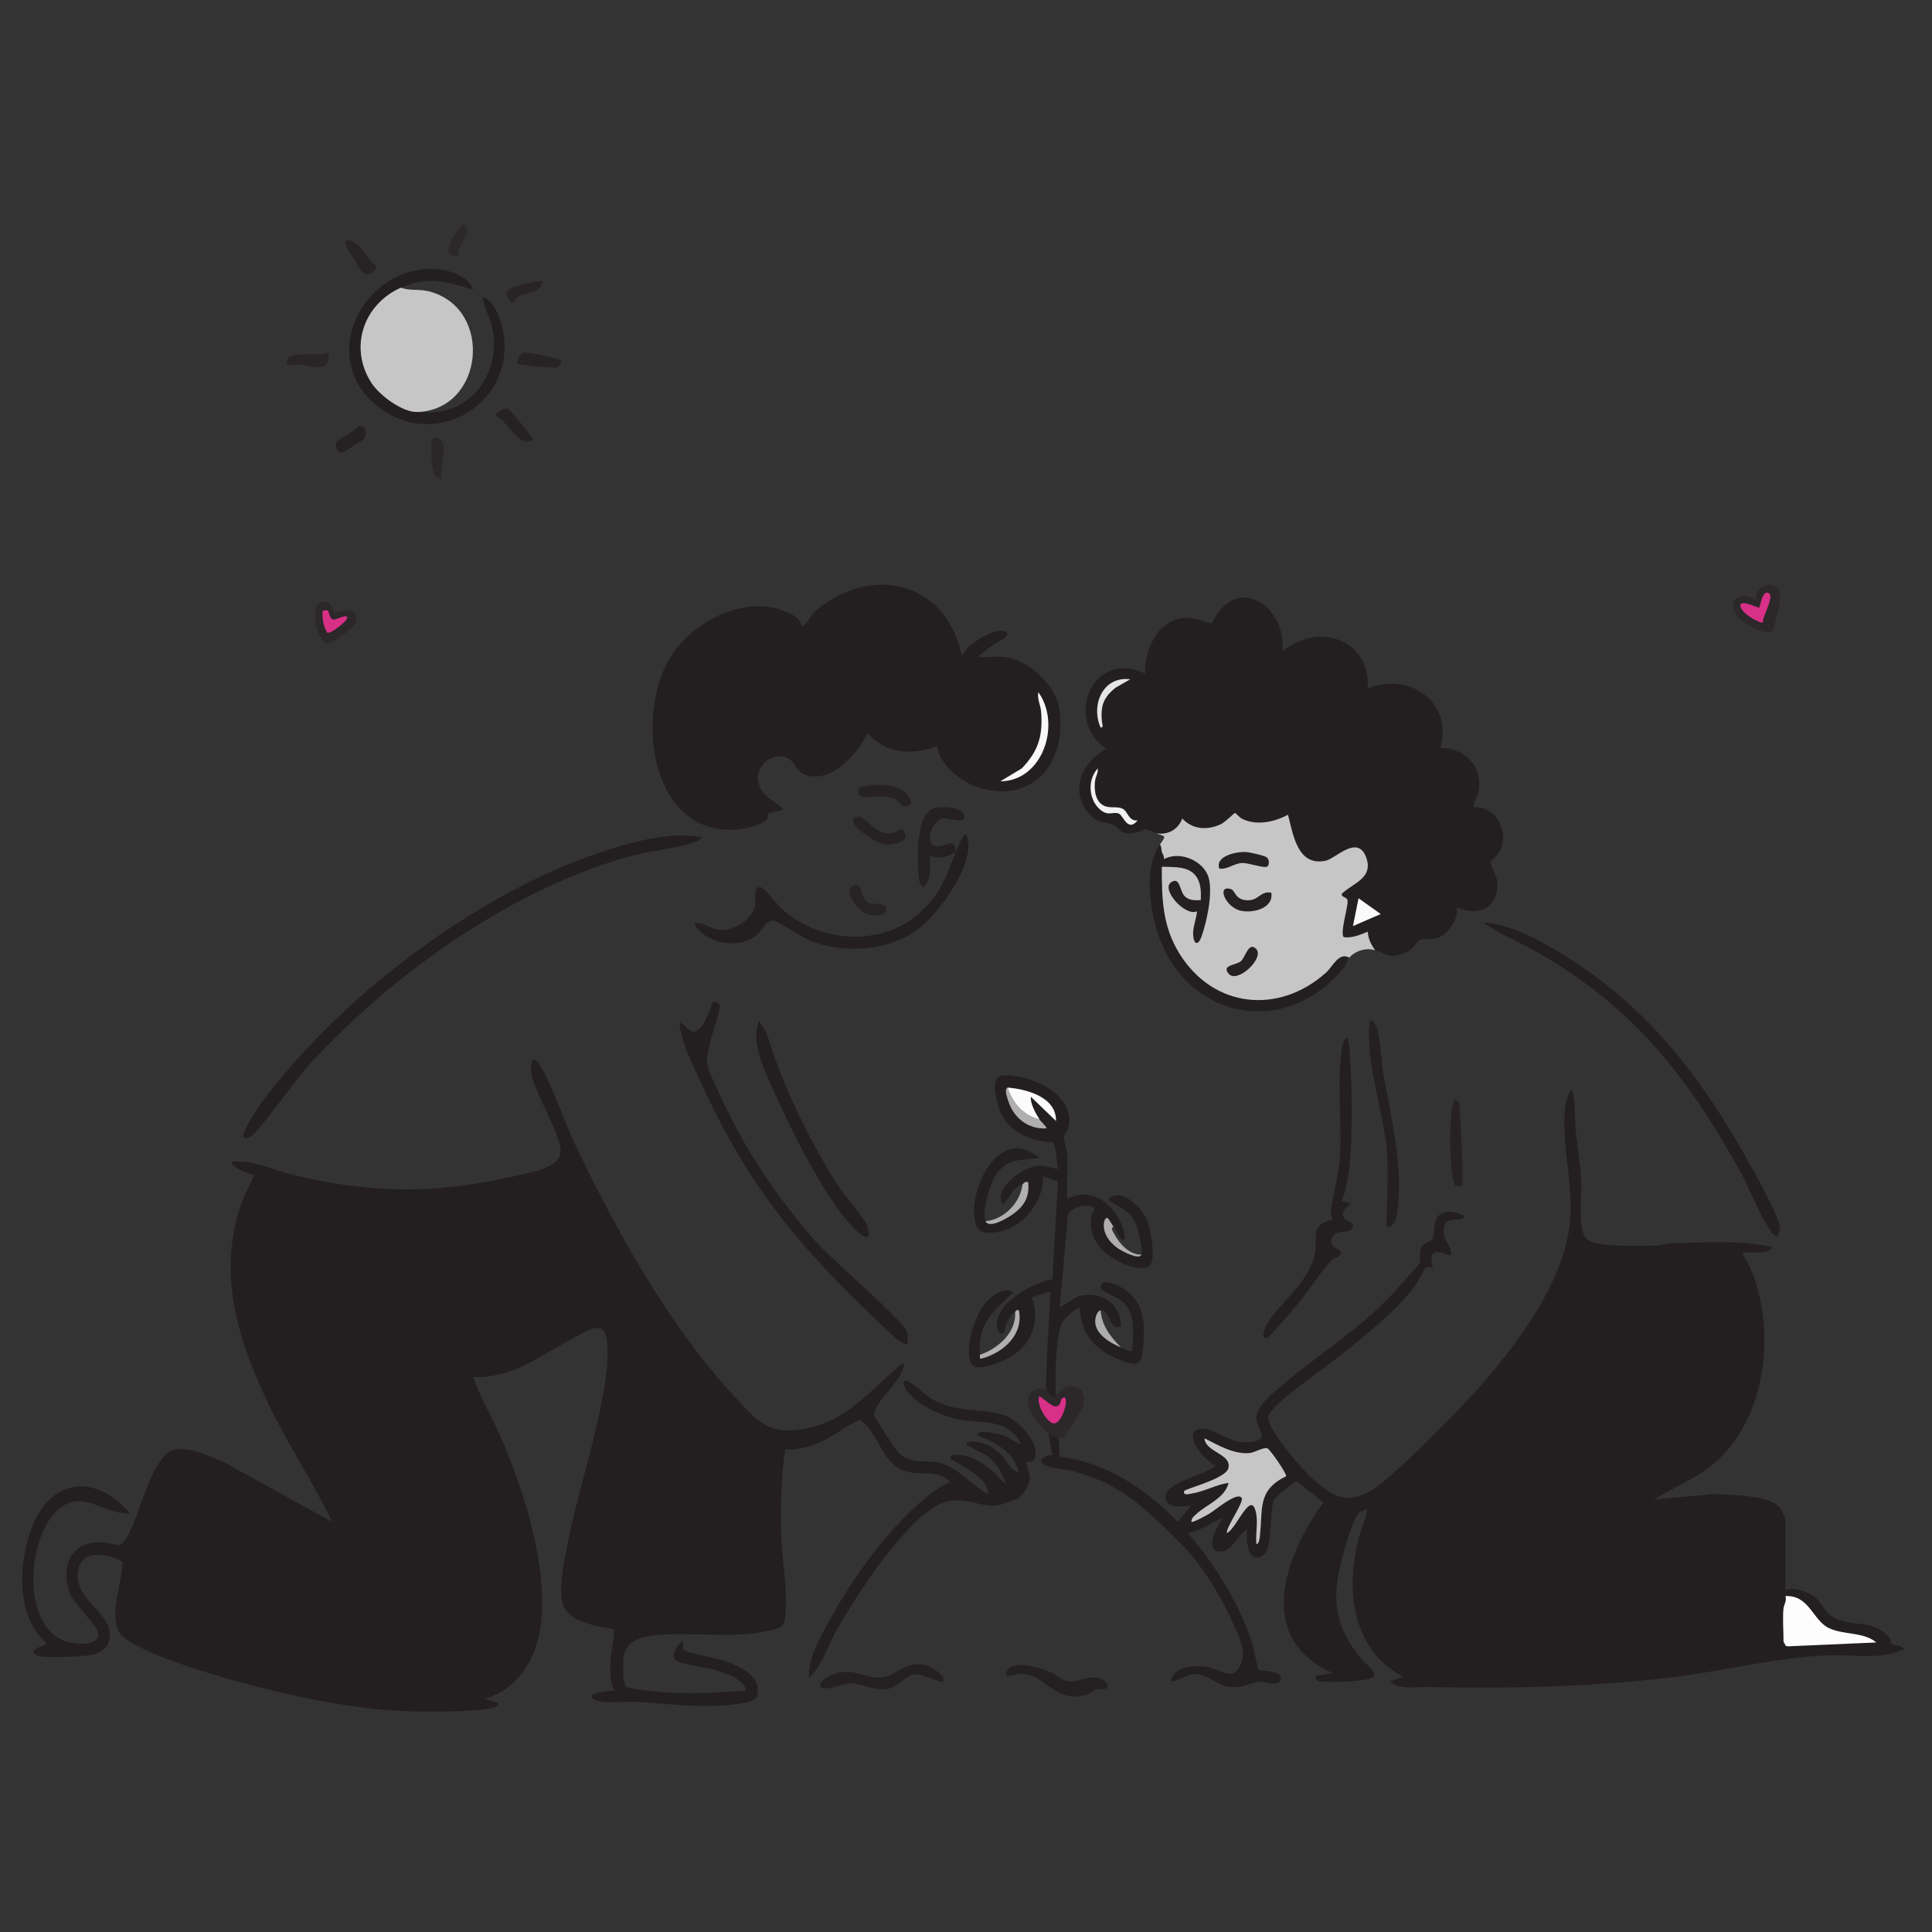 <?xml version="1.0" encoding="UTF-8"?>
<svg id="Layer_1" data-name="Layer 1" xmlns="http://www.w3.org/2000/svg" viewBox="0 0 1041 1041">
  <rect x="0" y="0" width="1041" height="1041" fill="#333333" stroke="none"/>
  <defs>
    <style>
      .cls-1 {
        fill: #c7c6c6;
      }

      .cls-2 {
        fill: #252122;
      }

      .cls-3 {
        fill: #2c2729;
      }

      .cls-4 {
        fill: #b0afaf;
      }

      .cls-5 {
        fill: #b1afb0;
      }

      .cls-6 {
        fill: #fbfbfb;
      }

      .cls-7 {
        fill: #231f20;
      }

      .cls-8 {
        fill: #f1f1f1;
      }

      .cls-9 {
        fill: #2c2829;
      }

      .cls-10 {
        fill: #d82f87;
      }

      .cls-11 {
        fill: #262223;
      }

      .cls-12 {
        fill: #2b2728;
      }

      .cls-13 {
        fill: #242021;
      }

      .cls-14 {
        fill: #282425;
      }

      .cls-15 {
        fill: #f9f8f8;
      }

      .cls-16 {
        fill: #aeadad;
      }

      .cls-17 {
        fill: #e6e5e5;
      }

      .cls-18 {
        fill: #fafafa;
      }

      .cls-19 {
        fill: #292526;
      }

      .cls-20 {
        fill: #afadae;
      }

      .cls-21 {
        fill: #fdfdfd;
      }

      .cls-22 {
        fill: #272324;
      }
    </style>
  </defs>
  <path class="cls-7" d="M487,735.01c-.19,9.22-16.37,20.08-15.95,27.54.07,1.19,11.38,18.38,12.93,19.97,6.61,6.82,13.89,3.72,22.27,5.73,10.65,2.56,16.79,12.06,26.26,16.74-.11-8.93-13.6-14.74-20.5-19.01l.5-1.99c12.45-1.18,21.87,7.39,29.49,16-1.66-5.81-5.11-11.88-10.05-15.44-2.65-1.91-6.16-2.92-9.05-4.97-1.18-.84-2.45-.03-1.88-2.58,8.46-.91,13.96,2.03,19.5,7.99,2.67,2.87,4.05,8.04,8.49,8-3.94-11.74-11.56-14.88-21.99-19.5-.71-1.48,1.03-1.85,1.98-2,2.15-.33,9.66,1.23,12,2.02,1.78.6,8.4,5.01,9.01,4.48-6.88-14.36-21.45-10.52-34.2-13.29-8.74-1.89-25.88-9.16-28.62-18.38-.36-1.22-.76-2.86,1.3-2.3,3.94,1.08,9.59,7.6,14,10,14.03,7.64,24.59,4.41,37.74,8.26,7.23,2.11,17.58,12.6,17.84,20.26.22,6.45-4.22,4.6-5.06,5.46-.41.42,2.1,6.44,1.96,8.44-.24,3.44-3.56,9.47-6.9,11.11-1.43.7-8.27,3.15-9.62,3.38-13.19,2.18-21.81-8.8-37.95,3.06-17.79,13.08-38.62,44.96-49.67,64.33-4.81,8.43-7.7,18.96-14.82,25.67-.82-10.48,5.85-21.53,10.82-30.67,12.35-22.73,30.11-47.36,49.64-64.36,4.71-4.1,9.77-7.97,15.52-10.47-6.5-7.14-16.48-3.03-24.99-6.01-12.13-4.25-13.43-20.71-23.71-27.39-7.72,3.09-14.31,9.17-22.31,12.38-5.68,2.28-11.76,3.95-17.94,3.57-2.08,15.34-2.59,30.97-2.09,46.49.47,14.38,3.73,29.56,2.06,43.98-.69,6.01-3.73,6.03-8.82,7.18-20.25,4.61-42.43.19-62.42,2.58-7.12.85-14.55,3.27-15.69,11.31-.38,2.7-.84,15.26,1.66,16.4,3.06,1.39,18.48,2.82,22.7,3.05,13.76.76,27.85-.2,41.54-1.05-1.19-6.81-12.69-10.05-18.78-11.71-4.29-1.17-19.08-2.43-20.08-6-.77-2.75,3.47-9.95,4.86-8.3,0,1.3-.16,2.85.49,4,.83,1.45,18.06,4.58,22.03,5.99,8.35,2.96,20.57,8.27,17.28,19.32-1.05,3.53-15.45,4.52-19.26,4.74-15.54.9-30.62-1.18-46-2.08-4.86-.29-21.83,1.83-23.53-2.47-.69-1.74,1.06-1.63,1.99-1.95,2.99-1.02,6.82-1.45,10-1.55-4.49-10.23-.74-22.21-.03-32.96-8.55-1.75-24.14-3.62-27.46-13.04s1.64-29.6,3.8-40.18c5.24-25.67,23.78-80.78,19.45-104.07-1.85-9.95-10.99-3.26-16.78-.26-17.47,9.02-33.88,22.58-54.97,21.53,4.21,12.34,11.33,23.82,16.46,36.03,13.01,30.91,31.29,88.36,12.95,118.89-5.04,8.4-12.79,15.52-22.41,18.09-.44,1.93,8.62,1.28,5.99,3.97-3.89,3.99-42,3.39-49.54,3.06-30.64-1.35-62.2-8.25-91.67-16.33-11.88-3.26-57.44-16.62-62.66-26.34-5.2-9.67,1.62-27.11,1.94-37.72-9.24-5.65-24.68-6.79-24.15,7.86s19.34,19.64,17.03,33.93c-.89,5.49-6.45,7.91-11.43,8.56-4.51.59-22.86,1.43-26.35.33-9-2.85,3.83-5.65,3.82-6.83-16.45-14.96-15.14-42.71-8-62.02,10.16-27.48,35.16-29.56,53.02-7.97-14.96.61-25.76-14.4-39.64-1.15-15.46,14.76-19.16,61.5,4.83,69.96,4.77,1.68,18.75,3.28,17.67-4.56-.62-4.51-12.63-14.53-15.34-21.76-4.88-13,.51-27.34,15.94-27.01,11.3.24,11.08,6.19,17.73-8.3,4.27-9.31,11.4-37,21.08-40.92,8.48-3.44,20.56,3.07,28.42,6.07l58.32,32.17c-10.98-22.7-25.26-43.72-35.85-66.64-14.94-32.31-24.99-64.75-14.64-100.35,2.07-7.12,5.41-13.36,8.5-19.99-1.97.51-14.08-5.18-12-7,11.2-1.32,21.24,4.1,31.78,6.71,42.8,10.59,77.28,10.79,120.4.97,6.81-1.55,22.42-3.83,24.6-11.41,2.32-8.1-13.49-32.66-15.34-43.23-.55-3.13-.56-4.99.56-8.04,2.43-.3,3.55,2.2,4.54,3.94,7.01,12.36,12.83,30.27,19.27,43.73,21.45,44.79,49.89,95.84,83.66,132.34,13.09,14.14,18.96,22.74,39.72,18.69,22.1-4.31,33.28-19.21,49.29-32.71,1.12-.95,1.63-2.42,3.5-1.99Z"/>
  <path class="cls-7" d="M551,638c-5.87,2.36-6.36,6.83-10.5,10.98-5.38-7.21,7.32-17.12,13.52-19.47,6.78-2.56,9.37-1.05,15.98.48-.62-2.91-.86-13.18-2.95-14.54-12.42-.47-25.35-6.18-28.98-19.02-1.57-5.55-4.97-16.9,3.26-17.06,14.15-.27,38.3,10.29,34.46,27.89-.42,1.91-2.3,3.63-2.48,5.34-.26,2.39,1.62,6.73,1.74,9.84.3,7.81-.3,15.72-.03,23.53,14.09-6.95,25.77,3.26,30.22,16.28.27.8,2.1,7.1-.71,5.72-2.05-1.91-3.03-4.81-4.51-6.99-5.11-2.3-3.31,1.82-1.33,5.15,2.9,4.87,10.47,11.33,16.33,9.85.96-2.73-2.04-14.94-3.6-17.9-3.25-6.17-9.01-7.94-14.38-11.6,6.84-7.87,19.08,5.16,21.28,11.7,1.5,4.45,5.48,22.97,0,24.59-7.42,2.2-19.79-4.31-24.82-9.77-4.96-5.39-6.09-10.35-5.53-17.58.16-2.05,2.69-4.08,1.07-4.96-3.89-2.1-10.83.03-13.53,3.51l-4.49,50c.95.75,8.17-5.23,10.73-5.76,11.85-2.45,21.89,3.89,22.28,16.26-6.28,3.53-5.82-9.2-11.01-8.49-3.85,9.2,4.3,15.21,11,20,1.96.76,3.59,2.43,6,2,.56-8.91,2.23-19.76-4.98-26.51-2.88-2.7-12.05-5.58-12.05-7.97,0-5.77,11.11-.25,13.53,1.49,10.11,7.27,10.52,18.96,9.49,30.48-.9,9.97-2.49,11.05-11.66,7.69-12.43-4.56-22.67-13.97-22.33-28.17-1.3-1.45-8.53,5.57-9.42,7.07-2.64,4.44-3.33,15.83-3.62,21.38-.89,17.23.92,34.37,2.09,51.5,24.66,2.77,46.61,17.54,63.45,35.03l7.5-8.97c-3.71.73-12.4,2.02-13.84-2.71-2.98-9.81,22.04-13.14,26.82-18.8-5.57-1.44-18.63-17.93-8.42-19.51,7.7-1.19,15.54,8.7,27.88,6.95,10.56-1.5,2.2-6.89,2.49-13.42s10.74-14.39,15.59-18.49c18.79-15.86,40-28.98,56.99-47.01,2.38-2.53,14.31-15.61,15.24-17.24.84-1.46-.15-5.28.68-7.85,1.11-3.44,5.8-4.17,6.35-5.14,2.2-3.87-1.34-14.17,8.73-14.86,1.98-.14,11.16,1.69,7.5,3.58-2.67,1.38-8.32-.91-9.81,4.2-2.01,6.91,3.72,9.47,3.79,15.28-1.95,1.93-13.62-7.75-9.99,7-1.14.14-2.94-.41-3.84.16-.51.32-4.65,8.34-6.19,10.32-11.2,14.46-26.41,26.02-40.52,37.48-6.75,5.48-36.32,25.69-38.04,32.01s18.72,29.32,24.06,34.06c10.14,9.01,17.86,13.99,31.23,6.18,9.23-5.39,31.77-28.06,40.33-36.67,26.71-26.88,63.84-69.87,66.94-109.06,1.28-16.17-2.38-32.01-2.97-47.99-.25-6.75-.58-17.31,3.98-22.49,2.04,7.24,1.38,14.36,2.02,21.49.83,9.27,2.42,18.75,2.98,28.02.45,7.42-2.29,27.3,3.48,31.52,5.76,4.21,30.09,3.25,38.07,3.01,2.13-.06,4.08-.98,5.97-1.03,18.56-.49,37.31-2.04,55.49,2-1.76,4.47-15.19,2.28-15.99,2.99.94,3.21,3.16,5.81,4.48,9.01,14.94,36.29,7.22,89.88-28.95,111.01l-23.52,12.96,33.45-3.03c8.84.82,29.55.3,35.01,8.08.49.69,2.54,5.1,2.54,5.46v38.5c4.23-2.17,10.89.37,14.69,2.81,5.98,3.84,5.56,9.53,13.32,12.68,10.59,4.29,19.39,0,28.02,10.02.78.9.69,2.71,1.22,3.23,1.03,1.03,5.52.56,6.75,2.76-12.1,6.25-27.94,2.84-41.54,3.45-28.94,1.3-55.62,8.53-84.09,11.91-43.14,5.13-87.72,6.17-130.88,5.14-6.37-.15-15.88,1.79-20.49-3l6.99-2.51c-27.19-14.33-30.96-45.86-24.32-73.33,1.41-5.82,4.47-11.45,4.83-17.17-2.23,1.26-3.79,1.21-5.38,3.62-2.33,3.51-6.11,15.99-7.39,20.61-6.34,22.91-5.63,37.19,9.29,56.23,1.82,2.33,10.52,8.16,6.31,10.62-3.34,1.96-25.08,2.87-28.67,1.73-1.32-.42-1.94-1.45-1.67-2.82l8.99-1.5c-42.07-18.82-25.82-63.06-4.93-91.95l-14.38-11.43c-1.28.19-11.38,8.37-12.13,9.92-2.98,6.17-.29,27.39-6.55,30.46-8.17,4-8.65-9.36-8.02-14.51-5.01,2.85-8.04,12.12-14.51,12.08-9.19-.07-1.55-14.18,1.52-18.07-6.44,2.48-11.97,6.92-19,8,14.9,17.18,28.09,38.61,35.03,60.45.76,2.39,2.53,13.03,3.11,13.39,1.36.84,13.61-.28,11.85,5.6-.98,3.25-8.83.64-11.24.78-5.43.3-9.01,3.67-16.28,2.78-6.21-.76-11.97-7.11-18.88-6.93-4.53.12-8.13,3.69-12.59,3.9.87-8.08,12.01-8.61,18.39-7.89,7.91.89,15.29,8.98,19.39-1.82,2.88-7.58-1.54-14.9-4.61-21.97-5.79-13.33-16.49-30.96-26.75-41.25-18.68-18.72-32.44-33.33-59.58-40.42-3.58-.94-15.99-1.34-16.84-5.17-.52-2.35,4.51-3.27,6-3.5-6.18-28.8-2.05-58.88-1.02-87.99l-9.99,3.03c5.22,14.69-1.34,28.1-15.32,34.15-3.25,1.41-13.73,5.4-16.21,2.85-5.98-6.16.37-24.99,4.69-31.36,3.19-4.7,10.99-12.2,16.83-8.17-10.85,10-19.46,17.17-18,33.5,6.59.74,15.27-6.79,18.17-12.71,1.19-2.43,3.78-10.02.83-10.29-5.32,3.46-5.52,10.59-6.01,11-2.61,2.16-4.14-2.5-3.81-5.23,1.47-12.07,19.32-21.25,29.87-23.42l3.02-52.74-8.06-2.62c.54,13.26-10.7,27.51-23.74,29.77-8.47,1.46-12.36.88-13.26-8.25-1.81-18.24,14.86-49.04,35-31.52-9.38,1.28-16.83.04-22.99,8.51-3.36,4.63-8.25,20.39-6,25.5,6.54,1.9,15.65-5.26,18.97-10.68,1.46-2.39,3.89-7.84,1.03-9.32Z"/>
  <path class="cls-7" d="M623,449c-9.1-3.95-4.43-1.59-11.73-.23-8.22,1.54-7.33-2.52-11.29-4.25-5.95-2.61-9.05-.13-14.42-7.58-9.09-12.63-1.79-26.66,10.42-33.44-23.1-15.83-7.02-54.33,21.01-40.5-.39-12.81,6.98-29.45,21.5-30.07,5.57-.24,9.31,2.15,14.44,3.01,12.82-27.47,40.32-10.15,38.08,15.06,19.11-15.92,47.45-6.99,46,20,21.97-9.33,46.3,7.28,38.99,32,13.09-.17,23.09,10.02,20.77,23.27-.54,3.06-2.95,5.51-2.76,8.73,11.95-1.02,19.61,13.32,14.2,23.7-1.12,2.16-4.81,4.75-5.04,5.94s3.8,7.81,3.74,11.75c-.2,13.32-10.43,17.41-21.89,12.61.9,6.55-5.39,15.49-11.73,16.77-2.68.54-6.03-.39-8.29.71s-2.72,5.28-8.72,7.28c-8.92,2.97-8.61.28-15.27-1.77-3.88-1.26-4.73-3.43-5.76-7.13-6.8,2.77-15.7,4.84-13.48-5.89l2.43-13.23c-3.14-1.71-4.39-4.23-1.27-6.79,18.23-8.11,15.04-30.07-5.42-14.32-16.15,6.81-22.33-9.61-24.74-22.32-8.99,2.94-19.5,5.28-27.47-1.59-7.02,7.62-18.4,10.27-27.14,3.99-5.07,4.98-8.35,7.65-15.15,4.29Z"/>
  <path class="cls-7" d="M541.5,354c12.66,1.7,27.26,14.89,29.26,27.74,4.4,28.29-13.47,51.87-43.54,42.54-9.03-2.8-21.45-12.37-22.23-22.29-13.59,5.03-27.51,4.37-37.49-6.98-5.44,11.3-20.07,27.92-34.24,22.22-4.56-1.83-5.05-8.06-10.64-9.44-8.15-2.01-15.94,6.09-13.97,13.98s8.29,9.22,13.35,14.21c-1.44.99-7.28,1.78-7.79,2.22-.45.39-.37,2.32-1.14,3.32-2.51,3.25-12.39,5.26-16.52,5.51-44.93,2.72-53.6-57.6-37.36-89.36,11.73-22.95,45.25-40.28,69.17-25.54,2.74,1.69,3.4,4.64,3.67,4.85,1.65,1.28,4.79-5.28,6.49-6.98,1.83-1.83,6.26-4.98,8.57-6.43,30.05-18.78,64.23-5.5,70.93,29.41,1.68-.91,2.24-2.95,3.97-4.52,3.57-3.23,15.41-10.96,20.04-7.99,3.27,2.09-4.05,5.07-6.33,6.7-2.88,2.05-6.32,4.25-8.68,6.82,4.58.43,10.05-.6,14.5,0Z"/>
  <path class="cls-1" d="M623,449c6.32,1.07,11.9-2.07,14.02-8,5.53,5.99,13.38,6.47,20.65,3.17,2.5-1.13,7.33-6.15,7.83-6.15.25,0,2.42,2.5,3.8,3.18,7.81,3.84,17.41,1.7,24.69-2.2,2.86,10.9,5.15,27.95,20.29,24.77,5.51-1.16,17.42-14.57,21.95-1.5,3.75,10.84-6.97,13.49-13.22,19.24-.47,2.24,2.98,1.51,3.11,3.98.18,3.5-4.2,17.37-2.07,19.47,4.57.61,8.85-1.29,12.95-2.96.17,3.71,1.8,7.12,4.01,10-4.84-1.49-10.66.21-14,4l-4.83,2.31c-43.33,48.68-102.36,12.93-98.16-48.62l2-2.69c.92-3.28,9.95-1.84,12.81-.88,6.05,2.03,9.01,5.55,9.99,11.94,2.36,15.28-13.81,9.48-15.76-1.52-4.89,4.35,7.26,14.04,12.85,13.38l.76,1.41c-4.75,25.93,1.64,7.23,3.04-5.78,1.88-17.53-6.28-24.49-23.02-21.4l-.67-5.15c-1.65.32-1.99-1.02-1-4,3.88-5.36,2.48-4.06-2-6Z"/>
  <path class="cls-1" d="M225,222c-2.11,4.44-10.96-1.01-14.32-3.14-19.74-12.52-25.21-38.4-8.72-56.24,3.21-3.47,9.49-9.67,14.04-7.62,5.09,1.86,9.86.56,15.44,2.06,34.67,9.33,29.34,63.58-6.44,64.94Z"/>
  <path class="cls-7" d="M378,451.01c-.43,1.77-2.32,2.17-3.76,2.72-9.33,3.53-23.9,4.65-34.45,7.55-64.42,17.72-129.84,64.51-174.3,113.7-5.48,6.06-26.76,35.7-30.51,37.49-6.88,3.3-2.93-3.8-1.15-7.15,6.64-12.49,21.35-29.27,31.14-39.86,40.31-43.6,100.07-86.26,156.51-105.49,17.56-5.98,37.95-11.96,56.52-8.97Z"/>
  <path class="cls-7" d="M488.99,724c-1.09,1.14-6.05-2.53-7.03-3.46-47.15-44.32-76.33-76.23-103.82-136.18-4.81-10.5-10.85-21.97-12.13-33.36,3.07.5,5.49,5.63,8.29,4.89,5.92-1.56,8.93-15.36,9.72-15.89.69-.46,2.8-.05,3.52.97,1.97,2.82-7.82,23.94-6.46,32.47.91,5.73,14.19,31.69,17.76,38.23,10.68,19.56,27.14,42.4,42.14,58.86,7.39,8.11,46.33,41.68,47.78,47.22.54,2.05.21,4.18.24,6.25Z"/>
  <path class="cls-7" d="M957.99,666c-2.04.35-2.84-1.29-3.82-2.66-6.06-8.45-11.63-23.38-16.99-33.01-28.14-50.5-56.81-86.99-107.5-116.5-10.06-5.85-21.27-10.17-30.67-16.82,14.44.91,29.04,8.78,41.31,16.18,43.1,26.01,71.95,61.07,96.87,104.13,4.24,7.33,21.74,37.96,21.85,44.18.03,1.58-.87,2.97-1.04,4.49Z"/>
  <path class="cls-7" d="M225,222c24.93,3.17,42.89-15.97,41.03-40.54-.57-7.55-4.73-14.11-6.03-21.45,5.81,1.55,9.24,10.63,10.53,15.96,9.63,39.79-34.84,68.32-67.01,43.01-33.72-26.53-7.09-77.7,32.85-73.85,6.71.65,16.18,3.9,18.61,10.87-14.33-4.29-24.65-7.4-38.99-1-20.21,9.02-28.14,32.35-15.84,51.34,4.28,6.61,16.69,15.97,24.84,15.66Z"/>
  <path class="cls-7" d="M515,459c.56-1.45,3.84-8.63,4.51-8.99,1.74-.93,1.8,1.95,2,2.98,2.73,13.81-15.44,38.72-26.04,46.99-15.76,12.3-39.85,14.16-58.16,7.2-4.36-1.66-18.85-11.28-20.73-11.19-4.27.2-6.28,5.94-9.65,8.45-7.73,5.75-19.55,4.67-27.27-.6-2.39-1.63-8.77-7.54-2.62-6.41,3.8.7,6.65,3.53,11.45,3.66,7.57.19,17.26-5.87,18.44-13.64.41-2.69-1.29-9.53,2.56-9.48,2.36.03,9.33,9.63,12.03,12.01,20.93,18.47,54.8,20.59,75.46.52,10.56-10.26,12.97-18.56,18.01-31.49Z"/>
  <path class="cls-7" d="M723,646.99l4.98,1.51c-10.69,7.52,1,10.23,1.04,11.01.36,7.53-9.37.63-11.6,8.46-1.62,5.69,7.84,4.14,4.47,8.42-1.28,1.63-2.89,1.3-3.54,1.94-6.73,6.57-11.43,14.92-17.38,22.13-2.22,2.69-17.08,20.58-18.46,20.52-4.95-.24,1.89-10.35,3.09-11.89,7.89-10.15,20.65-20.45,22.97-34.03.75-4.39-.43-9.94,1.56-13.44s7.62-4.26,7.89-4.64c.1-.15-1.11-2.12-.99-3.4.83-9.28,4.48-20.32,5.03-31.03.97-18.86-1.91-40.3,1.2-58.8.27-1.6.92-4.22,2.74-4.74.47,1.84.91,3.52,1.06,5.45,1.51,18.79,2.04,47.4-.18,65.92-.67,5.56-1.81,11.39-3.87,16.62Z"/>
  <path class="cls-7" d="M626,459l.56,3.49c2.4.71,1.98,3.89-.56,4.51,0,17.11.24,31.9,9.58,46.92,18.23,29.3,53.46,32.96,78.94,10.11,3.56-3.19,6.95-11.31,12.48-8.02-1.43,1.62-1.39,3.55-2.54,4.97-34.15,42.04-91.68,25.98-102.8-26.12-2.65-12.42-4.08-29.58,3.34-39.84.97,1.2.67,2.77,1,4Z"/>
  <path class="cls-7" d="M467.99,666c-2.33,2.32-9.41-5.74-10.96-7.53-14.29-16.4-30.87-49.81-39.89-70.11-4.99-11.24-12.94-26.37-8.13-38.35l4.03,6.45c8.3,27.83,22.7,57.24,38.15,81.85,3.54,5.65,14.33,17.76,16.05,21.95.5,1.21,1.32,5.18.75,5.74Z"/>
  <path class="cls-13" d="M747.01,661c.11-14.6,1.54-28.89-.02-43.48-2.4-22.47-11.35-44.72-8.98-67.51,1.8-.4,1.96.55,2.83,1.66,2.78,3.58,3.33,19.75,4.33,25.67,4.16,24.51,11.12,50.89,7.75,76.08-.41,3.07-1.95,8.54-5.91,7.58Z"/>
  <path class="cls-13" d="M515,459c-4.65,2.96-8.61,3.98-13.99,2-.3,5.71,1.51,12.76-3.51,16.98-2.18-1.72-2.31-3.87-2.55-6.43-.75-8.25-1.58-32.71,8.1-36,3.93-1.34,14.76-.93,16.46,3.43,2.16,5.52-9.1,1.82-11.02,1.93-5.88.32-10.13,12.29-5.49,14.59,5.32,2.64,11.45-5.87,12,3.5Z"/>
  <path class="cls-13" d="M507.99,906c-.74.76-11.53-3.9-14.53-3.82-5.56.15-9.46,6.88-15.03,7.76-8.1,1.28-13.28-2.68-19.99-2.97-3.98-.17-15.42,5.28-16.43,1.47-.86-3.24,7.14-6.74,9.72-7.19,8.59-1.5,11.95,1.45,19,2.51,12.01,1.81,13.83-8.88,27.7-6.69,2.87.45,12.04,6.38,9.56,8.93Z"/>
  <path class="cls-13" d="M595.89,909.91c-.64.46-3.55-.21-5.14.33-2.4.82-4.11,2.94-7.49,3.52-16.32,2.83-20.15-12.17-33.78-11.82-1.9.05-8.11,2.6-7.46-.42,1.77-8.16,18.52-2.88,23.67-.71,3.2,1.35,6.54,4.77,9.9,5.17,5.47.65,10.15-3.72,17.45-1.53,2.32.7,5.12,3.81,2.84,5.46Z"/>
  <path class="cls-11" d="M788,639.01c-1.15-.17-2.99.38-3.85-.15-2.96-1.81-4.29-41.22-.13-46.86l2.23,2.25c1.05,14.75,1.92,29.85,1.75,44.75Z"/>
  <path class="cls-11" d="M461.62,440.08c4.52-1.46,9.55,10.15,18.79,8.91,1.98-.27,4.21-2.45,5.98-1.95,5.44,6.13-4.62,8.51-9.8,7.87s-22.76-12.32-14.97-14.84Z"/>
  <path class="cls-11" d="M489.85,433.85c-3.86,2.39-5.17-2.08-7.08-3.1-1.29-.69-4.8-1.46-6.37-1.64-4.3-.48-13.99,2.57-14.18-2.43-.13-3.19,4.91-3.32,7.42-3.55,5.19-.48,11.8-.38,16.33,2.41,2.01,1.23,7.02,6.37,3.88,8.31Z"/>
  <path class="cls-22" d="M459.6,477.09c5.82-1.93,3.6,7.27,8.41,9.4,2.11.93,12.85-.47,8.56,5.59-.99,1.4-6.28,1.16-8.02.87-7.09-1.18-14.37-14.06-8.94-15.85Z"/>
  <path class="cls-11" d="M270.65,226.35c-.89-.99-2.84-1.45-3.63-2.85,1.33-1.73,4.76-3.94,6.95-3.03.95.4,13.06,15.01,13.01,16.04-.06,1.1-2.2,1.56-3.41,1.48-4.26-.27-10.09-8.49-12.92-11.64Z"/>
  <path class="cls-19" d="M176.99,190c1.72,11.97-9.37,6.81-16.67,6.37-2.56-.15-8.22,2.46-4.83-3.39,2.16-3.73,16.99-.85,21.5-2.99Z"/>
  <path class="cls-22" d="M200.36,141.66c1.21,1.52,4.02.75,1.68,3.86-1.78,2.36-4.69,2.99-6.98.93-.57-.51-7.26-11.41-8.07-12.94-2.3-4.35.57-5.14,3.94-3,4.12,2.62,6.59,7.56,9.44,11.14Z"/>
  <path class="cls-22" d="M302,194.01c1.09,1.33-.44,3.61-2.5,3.99s-19.76-1.29-20.51-2c-.92-.88.93-5.51,3.51-6,1.8-.34,18.87,3.24,19.5,4.01Z"/>
  <path class="cls-2" d="M181.19,238.18c.85-1.48,10.91-6.19,12.44-9.1,3.53.61,4.44,4.79,2.44,7.51-.41.56-11.08,7.17-11.76,7.28-2.24.36-4.24-3.75-3.12-5.68Z"/>
  <path class="cls-12" d="M237.99,258c-6.51.45-5.41-13.78-5.58-19.01-.12-3.66,2.76-4.01,5.18-2.08,3.8,3.04-.89,16.26.4,21.09Z"/>
  <path class="cls-14" d="M291.99,151c1.6,8.1-13.36,5.27-15.01,11.99-1.65,1.25-4.37-3.26-3.86-5.29,1.08-4.27,14.94-5.37,18.87-6.69Z"/>
  <path class="cls-4" d="M551,638c.74-.3,1.28-1.65,3-.99.75,7.6-1.77,12.38-7.67,16.82-2.86,2.16-13.38,8.6-15.33,4.17,10.09-.87,18.84-10.09,20-20Z"/>
  <path class="cls-5" d="M547,707c.36-.24.15-1.54,1.99-.99,2.59,12.95-7.96,22.53-19.61,25.89-2.02.58-1.27-.61-1.39-1.9,9.67-3.28,19.62-11.91,19-23Z"/>
  <path class="cls-9" d="M246.99,138.01c-13.08,1.46,1.34-16.96,2.5-16.99.39-.01,2.43,2.13,2.33,3.3-.31,3.57-5.71,9.32-4.83,13.69Z"/>
  <path class="cls-20" d="M600,661c-1.96.57-.05,3.06.47,4.03,2.81,5.24,8.09,11.15,14.53,10.97-1.17,3.31-11.11-2.24-12.94-3.56-4.53-3.27-8.59-8.86-6.94-14.81.16-.59,1.21-2.07,1.88-1.14,1.11,1.44,1.99,3.03,2.99,4.52Z"/>
  <path class="cls-16" d="M604,726c-5.98-2.33-14.87-7.7-13.8-15.23.2-1.39,1.14-4.54,2.8-4.77.79,8.58,5.28,14.17,11,20Z"/>
  <path class="cls-1" d="M677,816.5c-2.37-15.99-10.84,7.85-15.99,9.5-.15-3.66,9.54-16.82,7.98-18.98-2.49-3.46-14.49,6.95-17.69,8.78-1.34.77-8.68,4.78-9.3,4.19-.25-1.98,1.69-3.34,2.98-4.51,5.53-4.98,15.08-8.34,17-16.49-6.65.93-13.22,4.75-19.76,5.73-1.38.21-4.76,1.35-4.24-1.23.38-1.3,22.17-6.56,23.83-12.23,2.31-7.87-12.36-8.69-12.81-16.28,7.25,3.63,15.95,8.82,24.38,7.94,2.71-.28,7.51-3.36,9.58-2.48,1.5.63,10.19,13.35,10.09,14.97-15.75,7.66-12.48,17.49-14.18,31.95-.12,1.06-.39,4.69-1.88,4.62-.5-4.84.69-10.84,0-15.5Z"/>
  <path class="cls-21" d="M961,866.5c.17-1.6,1.89-4.1,1-6.5,12.89-.62,14.72,13,23.32,17.18,8.1,3.93,18.67,1.93,25.68,7.81l-47.53,2.08-1.3-.23c-.15-.73-1.17-1.98-1.17-2.34,0-5.63-.57-12.6,0-18Z"/>
  <path class="cls-6" d="M543,586c10.45.88,26.28,5.22,25.99,18l-13.49-12.99c-.57,3.36,2.67,9.09,4.5,12-3.13,2.97-9.31-1.8-11.85-4.54-2.76-2.99-5.51-8.4-5.15-12.46Z"/>
  <path class="cls-4" d="M560,603c1.1,1.74,3.13,3.07,4,4.99-9.83.67-17.78-5.51-20.72-14.77-.53-1.66-2.36-6.52-.28-7.22,2.94,8.37,8.14,14.65,17,17Z"/>
  <path class="cls-8" d="M605.71,436.3c1.92,1.54,2.93,6.43,7.29,5.71-5.29,6.62-7.7-2.43-9.99-3.54-3.03-1.47-5.6,1.55-9.97-2.01-6.59-5.38-7.24-16.27-1.53-22.45.29,2.63-1.28,4.3-1.55,7.44-.43,4.88.4,11.41,5.99,13.11,3.09.94,7.19-.33,9.77,1.74Z"/>
  <polygon class="cls-18" points="729 498.99 732.01 484 743.98 492.5 729 498.99"/>
  <path class="cls-17" d="M609,366.01l-7.93,4.55c-6.79,5.46-8.04,9.95-7.35,18.23.09,1.1,1.19,3.4-.71,3.2-5.37-12.09,1.23-27.84,15.98-25.98Z"/>
  <path class="cls-15" d="M539,420.99l11.54-6.95c9.03-9.41,11.41-17.53,10.44-30.53-.26-3.49-2.24-6.98-1.49-10.51,12.39,17.12,2.51,47.85-20.49,47.98Z"/>
  <path class="cls-13" d="M626,459c.29,1.08,1.58,2.28,1.01,4.01,8.51-4.88,21.87.8,24.31,10.18,2.17,8.35-1.06,23.48-3.99,31.64-1.59,4.42-3.87,4.36-4.38-.29s1.58-8.88,2.06-13.53c-6.45,3.06-19.49-11.8-14.07-15.57,5.03-3.5,4.56,4.87,7.54,7.59,2.43,2.22,5.42,2.13,8.53,1.98.16-3.95.17-8.15-1.8-11.71-3.85-6.96-12.62-5.97-19.21-6.29v-8Z"/>
  <path class="cls-2" d="M685,481c1.38,8.34-9.63,11.14-16.27,9.76-8.59-1.77-13.45-14.37-5.37-11.65,2.3.78,2.06,5.98,9.14,5.97,5.85,0,6.75-5.17,12.5-4.09Z"/>
  <path class="cls-2" d="M682.87,466.89c-1.71,1.11-10.25-1.98-13.33-1.91-4.67.11-7.98,3.67-12.55,3.03-2.41-6.84,9.34-9.19,14.34-8.93,1.88.1,9.95,1.88,11.22,2.87,1.54,1.2,1.41,4.22.3,4.94Z"/>
  <path class="cls-2" d="M676.78,511.22c4.92,4.93-10.28,19.17-14.86,13.35-3.7-4.69,3.73-4.36,6.59-6.56,2.49-1.91,4.19-10.88,8.26-6.8Z"/>
  <g>
    <path class="cls-3" d="M573.02,774.74c-6.74,3.98-27.22-19.95-15.7-25.65,6.33-3.13,7.87,2.72,10.13,3.24,2.32.54,4.22-4.61,7.85-5.23,7.62-1.3,10.1,4.11,8.24,10.97-.26.95-9.66,16.17-10.51,16.67ZM571.93,753.76c-.61.54.06,4.03-3.3,4.03-2.18,0-8.25-5.91-8.65-5.36-1.81,4.03,4.03,13.88,7.46,14.49,5.49.98,9.8-17.91,4.49-13.16Z"/>
    <path class="cls-10" d="M571.93,753.76c5.31-4.75,1.01,14.14-4.49,13.16-3.43-.61-9.28-10.47-7.46-14.49.39-.54,6.47,5.36,8.65,5.36,3.36,0,2.69-3.48,3.3-4.03Z"/>
  </g>
  <g>
    <path class="cls-3" d="M957.72,316.61c1.35,1.35,1.38,5.32,1.25,7.23-.12,1.7-3.27,15.61-3.94,16.1-4.09,2.93-17.69-4.89-19.94-9.19-4.53-8.66,4.08-12.25,10.86-7.38-.72-5.96,7.55-10.97,11.77-6.76ZM949.95,335.37c-.75-2.76,7.1-15.02,2.49-16-3.09-.66-4.01,7.63-4.5,7.99s-7.77-3.45-9.98-1.99c-1.78,4.34,10.87,11.01,11.99,10Z"/>
    <path class="cls-10" d="M949.95,335.37c-1.11,1.01-13.76-5.66-11.99-10,2.21-1.46,9.48,2.36,9.98,1.99s1.41-8.65,4.5-7.99c4.61.98-3.25,13.24-2.49,16Z"/>
  </g>
  <g>
    <path class="cls-3" d="M179.91,329.95c.66.51,13.74-5.1,11.96,5.46-.47,2.77-13.8,11.69-15.36,11.39-5.96-1.14-11.09-23.49-1.31-22.63,4.04.36,4.23,5.41,4.71,5.78ZM176.75,329.06c-.37-.24-2.91-.57-2.9.47-.31,3.98.43,8.06,2.56,11.46,2.25.38,9.71-5.77,10.44-7.55,1.46-3.53-6.12.79-7.33.43-2.09-.61-2.31-4.52-2.77-4.81Z"/>
    <path class="cls-10" d="M176.75,329.06c.46.29.67,4.2,2.77,4.81,1.22.35,8.79-3.96,7.33-.43-.74,1.78-8.19,7.93-10.44,7.55-2.13-3.4-2.87-7.48-2.56-11.46,0-1.04,2.53-.71,2.9-.47Z"/>
  </g>
</svg>